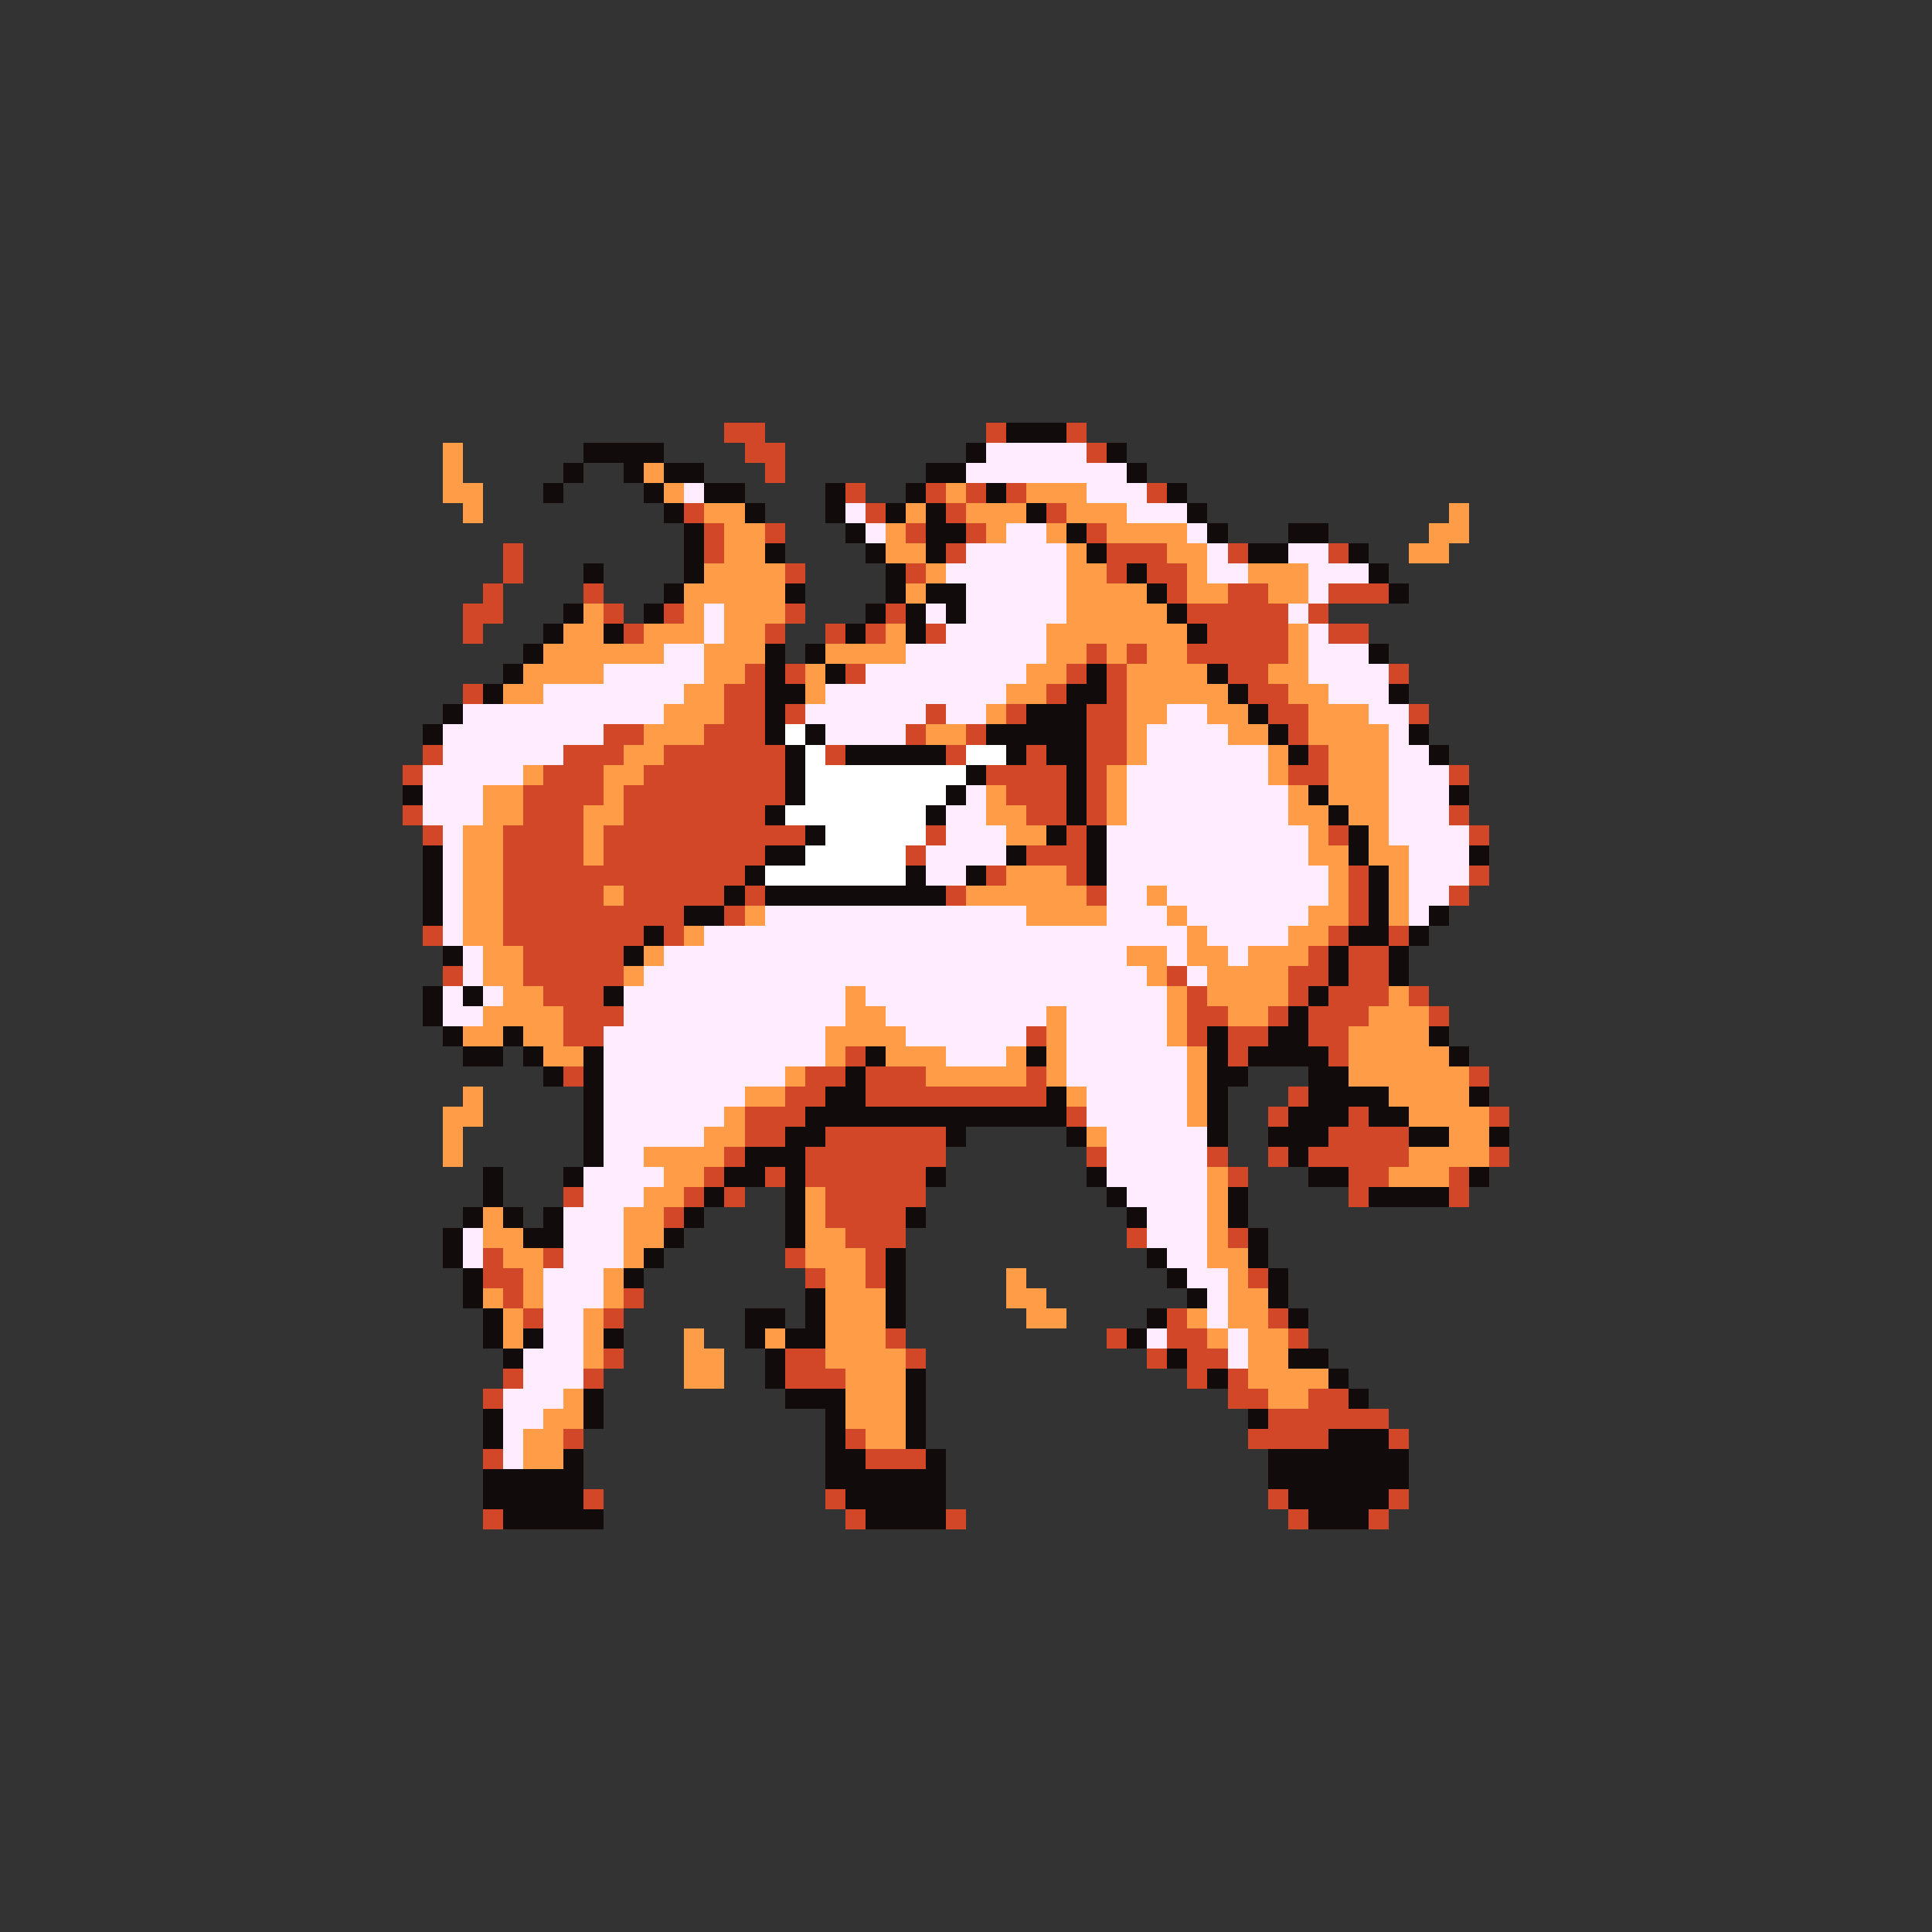 <svg xmlns="http://www.w3.org/2000/svg" viewBox="0 -0.5 96 96" shape-rendering="crispEdges">
<rect x="0" y="-0.5" width="96" height="96" fill="#333333" stroke="none"/>
<path stroke="#d14728" d="M36 21h2M49 21h1M53 21h1M37 22h2M54 22h1M38 23h1M42 24h1M46 24h1M48 24h1M50 24h1M57 24h1M34 25h1M43 25h1M47 25h1M52 25h1M35 26h1M38 26h1M45 26h1M48 26h1M54 26h1M25 27h1M35 27h1M47 27h1M55 27h3M61 27h1M66 27h1M25 28h1M39 28h1M45 28h1M55 28h1M57 28h2M24 29h1M29 29h1M58 29h1M61 29h2M66 29h3M23 30h2M30 30h1M33 30h1M39 30h1M44 30h1M59 30h5M65 30h1M23 31h1M31 31h1M38 31h1M41 31h1M43 31h1M46 31h1M60 31h4M66 31h2M54 32h1M56 32h1M59 32h5M37 33h1M39 33h1M42 33h1M53 33h1M55 33h1M61 33h2M69 33h1M23 34h1M36 34h2M52 34h1M55 34h1M62 34h2M36 35h2M39 35h1M46 35h1M50 35h1M54 35h2M63 35h2M70 35h1M30 36h2M35 36h3M45 36h1M48 36h1M54 36h2M64 36h1M21 37h1M28 37h3M33 37h6M41 37h1M47 37h1M51 37h1M54 37h2M65 37h1M20 38h1M27 38h3M32 38h7M49 38h4M54 38h1M64 38h2M72 38h1M26 39h4M31 39h8M50 39h3M54 39h1M20 40h1M26 40h3M31 40h7M51 40h2M54 40h1M72 40h1M21 41h1M25 41h4M30 41h10M46 41h1M53 41h1M66 41h1M73 41h1M25 42h4M30 42h8M45 42h1M51 42h3M25 43h12M49 43h1M53 43h1M67 43h1M73 43h1M25 44h5M31 44h5M37 44h1M47 44h1M54 44h1M67 44h1M72 44h1M25 45h9M36 45h1M67 45h1M21 46h1M25 46h7M33 46h1M66 46h1M69 46h1M26 47h5M65 47h1M67 47h2M22 48h1M26 48h5M58 48h1M64 48h2M67 48h2M27 49h3M59 49h1M64 49h1M66 49h3M70 49h1M28 50h3M59 50h2M63 50h1M65 50h3M71 50h1M28 51h2M51 51h1M59 51h1M61 51h2M65 51h2M42 52h1M61 52h1M66 52h1M28 53h1M40 53h2M43 53h3M51 53h1M73 53h1M39 54h2M43 54h9M64 54h1M37 55h3M53 55h1M63 55h1M67 55h1M74 55h1M37 56h2M41 56h6M66 56h4M36 57h1M40 57h7M54 57h1M60 57h1M63 57h1M65 57h5M74 57h1M35 58h1M38 58h1M40 58h6M61 58h1M67 58h2M72 58h1M28 59h1M34 59h1M36 59h1M41 59h5M67 59h1M72 59h1M33 60h1M41 60h4M42 61h3M56 61h1M61 61h1M24 62h1M27 62h1M39 62h1M43 62h1M24 63h2M40 63h1M43 63h1M62 63h1M25 64h1M31 64h1M26 65h1M30 65h1M58 65h1M63 65h1M44 66h1M55 66h1M58 66h2M64 66h1M30 67h1M39 67h2M45 67h1M57 67h1M59 67h2M25 68h1M29 68h1M39 68h3M59 68h1M61 68h1M24 69h1M61 69h2M65 69h2M63 70h6M28 71h1M42 71h1M62 71h4M69 71h1M24 72h1M43 72h3M29 74h1M41 74h1M63 74h1M69 74h1M24 75h1M42 75h1M47 75h1M64 75h1M68 75h1" />
<path stroke="#120b0b" d="M50 21h3M29 22h4M48 22h1M55 22h1M28 23h1M31 23h1M33 23h2M46 23h2M56 23h1M27 24h1M32 24h1M35 24h2M41 24h1M45 24h1M49 24h1M58 24h1M33 25h1M37 25h1M41 25h1M44 25h1M46 25h1M51 25h1M59 25h1M34 26h1M42 26h1M46 26h2M53 26h1M60 26h1M64 26h2M34 27h1M38 27h1M43 27h1M46 27h1M54 27h1M62 27h2M67 27h1M29 28h1M34 28h1M44 28h1M56 28h1M68 28h1M33 29h1M39 29h1M44 29h1M46 29h2M57 29h1M69 29h1M28 30h1M32 30h1M43 30h1M45 30h1M47 30h1M58 30h1M27 31h1M30 31h1M42 31h1M45 31h1M59 31h1M26 32h1M38 32h1M40 32h1M68 32h1M25 33h1M38 33h1M41 33h1M54 33h1M60 33h1M24 34h1M38 34h2M53 34h2M61 34h1M69 34h1M22 35h1M38 35h1M51 35h3M62 35h1M21 36h1M38 36h1M40 36h1M49 36h5M63 36h1M70 36h1M39 37h1M42 37h5M50 37h1M52 37h2M64 37h1M71 37h1M39 38h1M48 38h1M53 38h1M20 39h1M39 39h1M47 39h1M53 39h1M65 39h1M72 39h1M38 40h1M46 40h1M53 40h1M66 40h1M40 41h1M52 41h1M54 41h1M67 41h1M21 42h1M38 42h2M50 42h1M54 42h1M67 42h1M73 42h1M21 43h1M37 43h1M45 43h1M48 43h1M54 43h1M68 43h1M21 44h1M36 44h1M38 44h9M68 44h1M21 45h1M34 45h2M68 45h1M71 45h1M32 46h1M67 46h2M70 46h1M22 47h1M31 47h1M66 47h1M69 47h1M66 48h1M69 48h1M21 49h1M23 49h1M30 49h1M65 49h1M21 50h1M64 50h1M22 51h1M25 51h1M60 51h1M63 51h2M71 51h1M23 52h2M26 52h1M29 52h1M43 52h1M51 52h1M60 52h1M62 52h4M72 52h1M27 53h1M29 53h1M42 53h1M60 53h2M65 53h2M29 54h1M41 54h2M52 54h1M60 54h1M65 54h4M73 54h1M29 55h1M40 55h13M60 55h1M64 55h3M68 55h2M29 56h1M39 56h2M47 56h1M53 56h1M60 56h1M63 56h3M70 56h2M74 56h1M29 57h1M37 57h3M64 57h1M24 58h1M28 58h1M36 58h2M39 58h1M46 58h1M54 58h1M65 58h2M73 58h1M24 59h1M35 59h1M39 59h1M55 59h1M61 59h1M68 59h4M23 60h1M25 60h1M27 60h1M34 60h1M39 60h1M45 60h1M56 60h1M61 60h1M22 61h1M26 61h2M33 61h1M39 61h1M62 61h1M22 62h1M32 62h1M44 62h1M57 62h1M62 62h1M23 63h1M31 63h1M44 63h1M58 63h1M63 63h1M23 64h1M40 64h1M44 64h1M59 64h1M63 64h1M24 65h1M37 65h2M40 65h1M44 65h1M57 65h1M64 65h1M24 66h1M26 66h1M30 66h1M37 66h1M39 66h2M56 66h1M25 67h1M38 67h1M58 67h1M64 67h2M38 68h1M45 68h1M60 68h1M66 68h1M29 69h1M39 69h3M45 69h1M67 69h1M24 70h1M29 70h1M41 70h1M45 70h1M62 70h1M24 71h1M41 71h1M45 71h1M66 71h3M28 72h1M41 72h2M46 72h1M63 72h7M24 73h5M41 73h6M63 73h7M24 74h5M42 74h5M64 74h5M25 75h5M43 75h4M65 75h3" />
<path stroke="#ff9c47" d="M22 22h1M22 23h1M32 23h1M22 24h2M33 24h1M47 24h1M51 24h3M23 25h1M35 25h2M45 25h1M48 25h3M53 25h3M72 25h1M36 26h2M44 26h1M49 26h1M52 26h1M55 26h4M71 26h2M36 27h2M44 27h2M53 27h1M58 27h2M70 27h2M35 28h4M46 28h1M53 28h2M59 28h1M62 28h3M34 29h5M45 29h1M53 29h4M59 29h2M63 29h2M29 30h1M34 30h1M36 30h3M53 30h5M28 31h2M32 31h3M36 31h2M44 31h1M52 31h7M64 31h1M27 32h6M35 32h3M41 32h4M52 32h2M55 32h1M57 32h2M64 32h1M26 33h4M35 33h2M40 33h1M51 33h2M56 33h4M63 33h2M25 34h2M34 34h2M40 34h1M50 34h2M56 34h5M64 34h2M33 35h3M49 35h1M56 35h2M60 35h2M65 35h3M32 36h3M46 36h2M56 36h1M61 36h2M65 36h4M31 37h2M56 37h1M63 37h1M66 37h3M26 38h1M30 38h2M55 38h1M63 38h1M66 38h3M24 39h2M30 39h1M49 39h1M55 39h1M64 39h1M66 39h3M24 40h2M29 40h2M49 40h2M55 40h1M64 40h2M67 40h2M23 41h2M29 41h1M50 41h2M65 41h1M68 41h1M23 42h2M29 42h1M65 42h2M68 42h2M23 43h2M50 43h3M66 43h1M69 43h1M23 44h2M30 44h1M48 44h6M57 44h1M66 44h1M69 44h1M23 45h2M37 45h1M51 45h4M58 45h1M65 45h2M69 45h1M23 46h2M34 46h1M59 46h1M64 46h2M24 47h2M32 47h1M56 47h2M59 47h2M62 47h3M24 48h2M31 48h1M57 48h1M60 48h4M25 49h2M42 49h1M58 49h1M60 49h4M69 49h1M24 50h4M42 50h2M52 50h1M58 50h1M61 50h2M68 50h3M23 51h2M26 51h2M41 51h4M52 51h1M58 51h1M67 51h4M27 52h2M41 52h1M44 52h3M50 52h1M52 52h1M59 52h1M67 52h5M39 53h1M46 53h5M52 53h1M59 53h1M67 53h6M23 54h1M37 54h2M53 54h1M59 54h1M69 54h4M22 55h2M36 55h1M59 55h1M70 55h4M22 56h1M35 56h2M54 56h1M72 56h2M22 57h1M32 57h4M70 57h4M33 58h2M60 58h1M69 58h3M32 59h2M40 59h1M60 59h1M24 60h1M31 60h2M40 60h1M60 60h1M24 61h2M31 61h2M40 61h2M60 61h1M25 62h2M31 62h1M40 62h3M60 62h2M26 63h1M30 63h1M41 63h2M50 63h1M61 63h1M24 64h1M26 64h1M30 64h1M41 64h3M50 64h2M61 64h2M25 65h1M29 65h1M41 65h3M51 65h2M59 65h1M61 65h2M25 66h1M29 66h1M34 66h1M38 66h1M41 66h3M60 66h1M62 66h2M29 67h1M34 67h2M41 67h4M62 67h2M34 68h2M42 68h3M62 68h4M28 69h1M42 69h3M63 69h2M27 70h2M42 70h3M26 71h2M43 71h2M26 72h2" />
<path stroke="#ffedff" d="M49 22h5M48 23h8M34 24h1M54 24h3M42 25h1M56 25h3M43 26h1M50 26h2M59 26h1M48 27h5M60 27h1M64 27h2M47 28h6M60 28h2M65 28h3M48 29h5M65 29h1M35 30h1M46 30h1M48 30h5M64 30h1M35 31h1M47 31h5M65 31h1M33 32h2M45 32h7M65 32h3M30 33h5M43 33h8M65 33h4M27 34h7M41 34h9M66 34h3M23 35h10M40 35h6M47 35h2M58 35h2M68 35h2M22 36h8M41 36h4M57 36h4M69 36h1M22 37h6M57 37h6M69 37h2M21 38h5M56 38h7M69 38h3M21 39h3M48 39h1M56 39h8M69 39h3M21 40h3M47 40h2M56 40h8M69 40h3M22 41h1M47 41h3M55 41h10M69 41h4M22 42h1M46 42h4M55 42h10M70 42h3M22 43h1M46 43h2M55 43h11M70 43h3M22 44h1M55 44h2M58 44h8M70 44h2M22 45h1M38 45h13M55 45h3M59 45h6M70 45h1M22 46h1M35 46h24M60 46h4M23 47h1M33 47h23M58 47h1M61 47h1M23 48h1M32 48h25M59 48h1M22 49h1M24 49h1M31 49h11M43 49h15M22 50h2M31 50h11M44 50h8M53 50h5M30 51h11M45 51h6M53 51h5M30 52h11M47 52h3M53 52h6M30 53h9M53 53h6M30 54h7M54 54h5M30 55h6M54 55h5M30 56h5M55 56h5M30 57h2M55 57h5M29 58h4M55 58h5M29 59h3M56 59h4M28 60h3M57 60h3M23 61h1M28 61h3M57 61h3M23 62h1M28 62h3M58 62h2M27 63h3M59 63h2M27 64h3M60 64h1M27 65h2M60 65h1M27 66h2M57 66h1M61 66h1M26 67h3M61 67h1M26 68h3M25 69h3M25 70h2M25 71h1M25 72h1" />
<path stroke="#ffffff" d="M39 36h1M40 37h1M48 37h2M40 38h8M40 39h7M39 40h7M41 41h5M40 42h5M38 43h7" />
</svg>